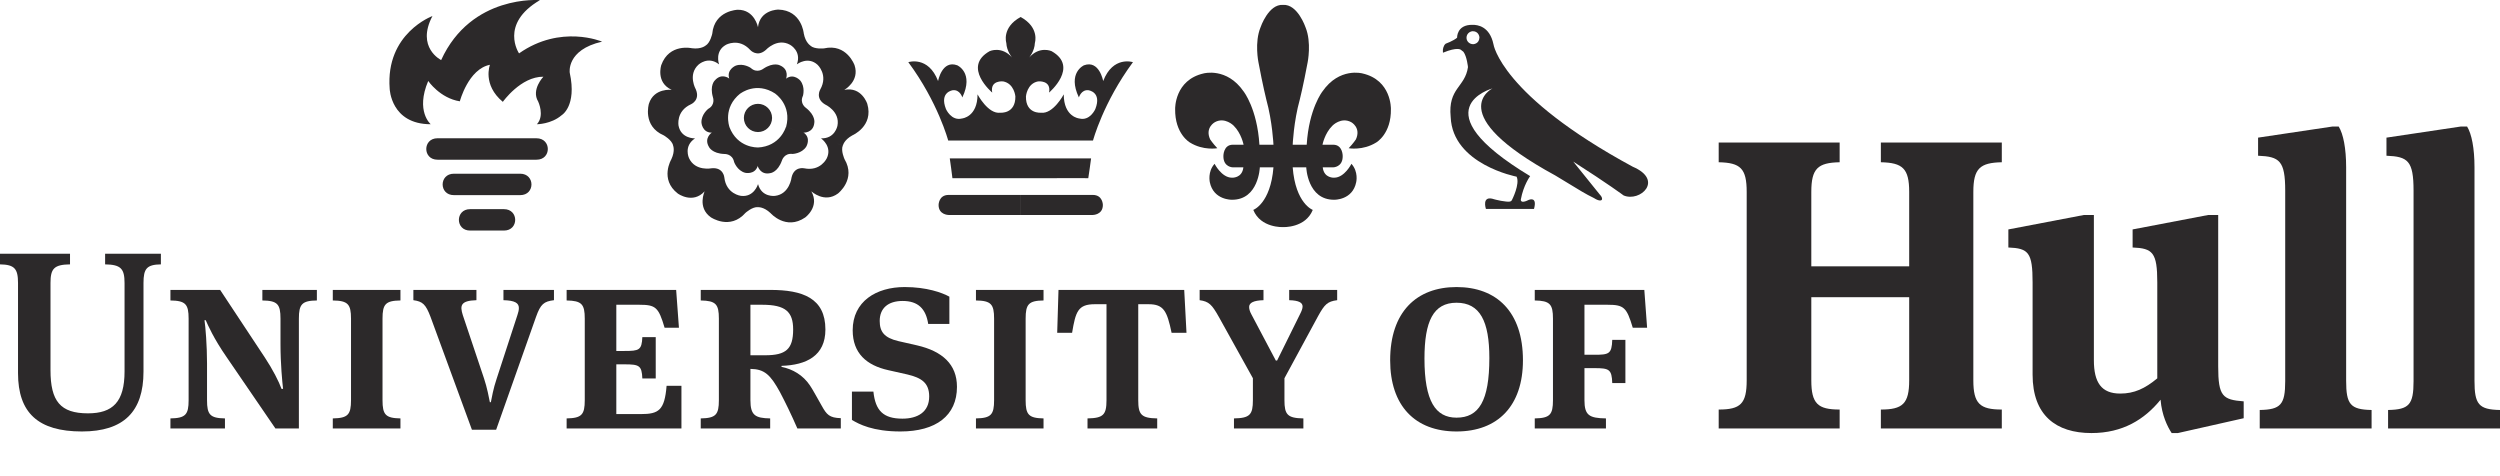 <?xml version="1.0" encoding="UTF-8"?>
<svg xmlns="http://www.w3.org/2000/svg" xmlns:xlink="http://www.w3.org/1999/xlink" width="1563.14pt" height="297.54pt" viewBox="0 0 1563.14 297.54" version="1.1">
<defs>
<clipPath id="clip1">
  <path d="M 1492 79 L 1563.141 79 L 1563.141 268 L 1492 268 Z M 1492 79 "/>
</clipPath>
</defs>
<g id="surface1">
<path style=" stroke:none;fill-rule:nonzero;fill:rgb(17.299%,16.1%,16.499%);fill-opacity:1;" d="M 1132.531 120 C 1132.531 105.309 1136.641 101.73 1150.25 101.449 L 1150.25 89.133 L 1074.621 89.133 L 1074.621 101.449 C 1088.27 101.73 1092.129 105.309 1092.129 120 L 1092.129 237.801 C 1092.129 252.465 1088.27 256.07 1074.621 256.07 L 1074.621 267.914 L 1150.25 267.914 L 1150.25 256.07 C 1136.641 256.07 1132.531 252.465 1132.531 237.801 L 1132.531 185.844 L 1193.73 185.844 L 1193.73 237.801 C 1193.73 252.465 1189.609 256.07 1176.02 256.07 L 1176.02 267.914 L 1251.641 267.914 L 1251.641 256.07 C 1238 256.07 1233.84 252.465 1233.84 237.801 L 1233.84 120 C 1233.84 105.309 1238 101.73 1251.641 101.449 L 1251.641 89.133 L 1176.02 89.133 L 1176.02 101.449 C 1189.609 101.73 1193.73 105.309 1193.73 120 L 1193.73 166.527 L 1132.531 166.527 "/>
<path style=" stroke:none;fill-rule:nonzero;fill:rgb(17.299%,16.1%,16.499%);fill-opacity:1;" d="M 1386.941 229.086 L 1386.941 134.414 L 1380.719 134.414 L 1333.43 143.453 L 1333.43 154.746 C 1346 155.25 1348.852 157.824 1348.852 176.598 L 1348.852 236.566 C 1341.121 242.977 1334.441 246.082 1325.691 246.082 C 1313.871 246.082 1309.211 239.125 1309.211 225.215 L 1309.211 134.414 L 1303.02 134.414 L 1255.738 143.453 L 1255.738 154.746 C 1268.32 155.25 1270.891 157.824 1270.891 176.598 L 1270.891 234.25 C 1270.891 259.695 1285.559 270.77 1307.691 270.77 C 1327.25 270.77 1340.879 262.273 1350.91 249.922 C 1351.691 259.695 1355.281 266.91 1357.852 270.77 L 1361.738 270.77 L 1402.879 261.5 L 1402.879 250.957 C 1389.73 249.922 1386.941 247.871 1386.941 229.086 "/>
<path style=" stroke:none;fill-rule:nonzero;fill:rgb(17.299%,16.1%,16.499%);fill-opacity:1;" d="M 1466.941 238.086 L 1466.941 104.578 C 1466.941 92.734 1465.148 83.746 1462.281 79.105 L 1458.43 79.105 L 1411.879 86.055 L 1411.879 97.371 C 1425.281 97.902 1428.84 100.477 1428.84 119.238 L 1428.84 238.34 C 1428.84 253.012 1426.012 256.098 1412.91 256.348 L 1412.91 267.914 L 1482.852 267.914 L 1482.852 256.348 C 1469.488 256.098 1466.941 252.754 1466.941 238.086 "/>
<g clip-path="url(#clip1)" clip-rule="nonzero">
<path style=" stroke:none;fill-rule:nonzero;fill:rgb(17.299%,16.1%,16.499%);fill-opacity:1;" d="M 1547.191 238.086 L 1547.191 104.578 C 1547.191 92.734 1545.43 83.746 1542.559 79.105 L 1538.68 79.105 L 1492.148 86.055 L 1492.148 97.371 C 1505.531 97.902 1509.09 100.477 1509.09 119.238 L 1509.09 238.34 C 1509.09 253.012 1506.289 256.098 1493.16 256.348 L 1493.16 267.914 L 1563.141 267.914 L 1563.141 256.348 C 1549.77 256.098 1547.191 252.754 1547.191 238.086 "/>
</g>
<path style=" stroke:none;fill-rule:nonzero;fill:rgb(17.299%,16.1%,16.499%);fill-opacity:1;" d="M 689.574 128.141 C 689.574 134.387 683.285 134.414 683.285 134.414 L 638.203 134.414 L 638.203 121.879 L 683.285 121.879 C 689.574 121.879 689.574 128.141 689.574 128.141 M 593.102 121.879 L 638.172 121.879 L 638.172 134.414 L 593.102 134.414 C 593.102 134.414 586.855 134.387 586.855 128.141 C 586.855 128.141 586.855 121.879 593.102 121.879 M 689.773 50.68 C 689.773 50.68 687.344 37.285 677.754 40.832 C 677.754 40.832 667.234 45.441 674.582 60.922 C 674.582 60.922 676.047 55.945 680.473 56.406 C 680.473 56.406 689.109 57.391 684.852 68.191 C 684.852 68.191 681.547 75.832 674.809 74.078 C 674.809 74.078 665.113 73.215 665.113 59 C 665.113 59 658.473 71.551 650.812 70.469 C 650.812 70.469 641.27 71.367 641.48 60.293 C 641.48 60.293 642.086 52.191 649.094 50.887 C 649.094 50.887 657.441 49.988 655.93 57.887 C 655.93 57.887 674.93 41.812 657.496 31.988 C 657.496 31.988 650.023 28.539 643.48 35.996 C 643.48 35.996 646.867 32.078 647.074 26.809 C 647.074 26.809 650.176 17.219 638.172 10.637 L 638.172 10.613 C 638.168 10.617 638.16 10.621 638.152 10.625 C 638.145 10.621 638.141 10.617 638.137 10.613 L 638.137 10.637 C 626.152 17.219 629.199 26.809 629.199 26.809 C 629.426 32.078 632.824 35.996 632.824 35.996 C 626.293 28.539 618.789 31.988 618.789 31.988 C 601.371 41.812 620.395 57.887 620.395 57.887 C 618.879 49.988 627.176 50.887 627.176 50.887 C 634.223 52.191 634.871 60.293 634.871 60.293 C 635 71.367 625.465 70.469 625.465 70.469 C 617.832 71.551 611.215 59 611.215 59 C 611.215 73.215 601.516 74.078 601.516 74.078 C 594.785 75.832 591.469 68.191 591.469 68.191 C 587.219 57.391 595.82 56.406 595.82 56.406 C 600.281 55.945 601.703 60.922 601.703 60.922 C 609.078 45.441 598.535 40.832 598.535 40.832 C 588.973 37.285 586.539 50.68 586.539 50.68 C 580.426 34.711 567.926 38.871 567.926 38.871 C 586.539 64.027 592.863 87.863 592.863 87.863 L 683.41 87.863 C 683.41 87.863 689.773 64.027 708.383 38.871 C 708.383 38.871 695.891 34.711 689.773 50.68 M 682.211 99.027 C 682.211 99.027 680.543 111.426 680.449 111.426 C 680.449 111.426 681.379 111.32 638.172 111.426 L 595.508 111.426 C 595.508 111.426 593.953 99.027 593.848 99.027 L 682.211 99.027 "/>
<path style=" stroke:none;fill-rule:nonzero;fill:rgb(17.299%,16.1%,16.499%);fill-opacity:1;" d="M 269.316 77.68 C 269.316 77.68 259.672 69.59 267.746 50.621 C 267.746 50.621 275.059 61.367 287.516 63.352 C 287.516 63.352 292.809 43.164 306.34 40.504 C 306.34 40.504 301.504 52.953 314.398 63.684 C 314.398 63.684 325.605 47.824 339.758 47.969 C 339.758 47.969 331.977 56.051 336.504 63.508 C 336.504 63.508 340.684 72.246 335.703 77.68 C 335.703 77.68 344.59 77.68 351.105 72.086 C 351.105 72.086 360.812 66.473 356.238 45.5 C 356.238 45.5 353.926 31.176 376.461 26.039 C 376.461 26.039 350.66 15.02 324.535 33.375 C 324.535 33.375 312.059 15.02 337.609 0.082 C 337.609 0.082 294.637 -3.641 275.832 37.562 C 275.832 37.562 259.996 29.766 270.395 10.031 C 270.395 10.031 241.008 20.773 243.648 55.457 C 243.648 55.457 244.301 77.68 269.316 77.68 M 293.969 144.16 L 315.078 144.16 C 324.48 144.211 324.48 130.742 315.078 130.773 L 293.969 130.773 C 284.57 130.742 284.57 144.211 293.969 144.16 M 283.824 122.008 C 283.824 122.039 325.234 122.039 325.234 122.008 C 334.66 122.062 334.66 108.594 325.234 108.609 L 283.824 108.609 C 274.406 108.594 274.406 122.062 283.824 122.008 M 273.594 99.855 C 264.176 99.922 264.176 86.414 273.594 86.441 L 335.438 86.457 C 344.895 86.441 344.895 99.922 335.438 99.855 C 335.438 99.883 273.594 99.883 273.594 99.855 "/>
<path style=" stroke:none;fill-rule:nonzero;fill:rgb(17.299%,16.1%,16.499%);fill-opacity:1;" d="M 523.605 78.703 C 523.605 78.703 522.078 86.805 513.395 86.496 L 513.238 86.449 C 513.238 86.449 513.301 86.492 513.312 86.504 C 513.293 86.504 513.281 86.508 513.262 86.508 L 513.367 86.539 C 514.031 87.016 520.336 91.766 516.984 98.906 C 516.984 98.906 513.105 107.355 502.789 105.227 C 502.789 105.227 496.574 103.844 494.941 110.902 C 494.941 110.902 493.754 121.406 484.527 122.48 C 484.527 122.48 476.273 123.559 473.98 115.164 L 473.98 115.066 C 473.98 115.066 473.965 115.117 473.961 115.121 C 473.957 115.109 473.953 115.109 473.953 115.098 L 473.953 115.148 C 473.816 115.594 471.316 123.43 463.297 122.465 C 463.297 122.465 454.055 121.391 452.879 110.871 C 452.879 110.871 452.309 104.547 445.031 105.199 C 445.031 105.199 434.703 107.324 430.805 98.859 C 430.805 98.859 427.254 91.391 434.531 86.551 L 434.617 86.523 L 434.562 86.523 C 434.57 86.516 434.578 86.512 434.586 86.508 L 434.535 86.523 C 434.09 86.531 425.832 86.598 424.273 78.625 C 424.273 78.625 422.465 69.516 432.078 65.168 C 432.078 65.168 437.91 62.668 435.09 55.945 C 435.09 55.945 429.844 46.781 436.691 40.461 C 436.691 40.461 442.676 34.801 449.539 40.203 L 449.613 40.301 C 449.613 40.301 449.598 40.238 449.594 40.23 C 449.602 40.238 449.605 40.238 449.613 40.246 L 449.586 40.203 C 449.41 39.695 446.906 31.91 453.891 28.027 C 453.891 28.027 462.008 23.449 469.109 31.27 C 469.109 31.27 473.328 36.035 478.793 31.27 C 478.793 31.27 485.918 23.449 494.031 28.027 C 494.031 28.027 501.297 31.969 498.262 40.176 L 498.211 40.25 C 498.211 40.25 498.25 40.223 498.254 40.219 C 498.25 40.23 498.25 40.238 498.246 40.246 L 498.277 40.203 C 498.652 39.918 505.301 35.051 511.238 40.555 C 511.238 40.555 518.016 46.859 512.844 56.004 C 512.844 56.004 509.582 61.465 515.801 65.262 C 515.801 65.262 525.434 69.574 523.605 78.703 M 542.273 64.918 C 542.273 64.918 538.77 53.957 527.875 56.207 C 527.875 56.207 537.672 50.797 534.309 40.762 C 534.309 40.762 529.465 27.031 515.191 30.254 C 515.191 30.254 509.344 30.922 506.73 28.586 L 504.676 31.395 L 506.762 28.523 C 506.762 28.523 503.676 26.789 502.566 20.941 C 502.566 20.941 501.297 6.41 486.664 5.996 C 486.664 5.996 475.176 5.969 473.926 17.016 C 473.926 17.016 471.867 5.969 461.246 6.102 C 461.246 6.102 446.723 6.484 445.34 21.062 C 445.34 21.062 444.164 26.77 441.129 28.547 L 441.113 28.523 C 441.113 28.523 438.48 30.922 432.617 30.16 C 432.617 30.16 418.422 26.902 413.461 40.699 C 413.461 40.699 409.891 51.609 420.004 56.191 C 420.004 56.191 408.895 54.789 405.723 64.902 C 405.723 64.902 401.57 78.828 414.992 84.625 C 414.992 84.625 420.117 87.508 420.859 90.941 L 420.832 90.953 C 420.832 90.953 422.301 94.184 419.766 99.586 C 419.766 99.586 412.254 112.09 423.809 121.02 C 423.809 121.02 433.137 127.805 440.594 119.602 C 440.594 119.602 435.832 129.746 444.438 135.855 C 444.438 135.855 456.438 144.102 466.105 133.105 C 466.105 133.105 470.453 129.164 473.926 129.531 L 473.953 122.301 L 473.953 129.559 C 473.953 129.559 477.457 129.164 481.793 133.258 C 481.793 133.258 491.371 144.242 503.438 135.977 C 503.438 135.977 512.75 129.242 507.27 119.602 C 507.27 119.602 515.449 127.289 523.949 120.988 C 523.949 120.988 535.465 112.09 528.039 99.504 C 528.039 99.504 525.602 94.184 526.98 90.953 L 523.066 89.668 L 527.047 90.953 C 527.047 90.953 527.715 87.496 532.953 84.625 C 532.953 84.625 546.379 78.918 542.273 64.918 M 465.109 73.734 C 465.109 68.883 469.059 64.918 473.926 64.918 C 478.793 64.918 482.75 68.883 482.75 73.734 C 482.75 78.609 478.793 82.562 473.926 82.562 C 469.059 82.562 465.109 78.609 465.109 73.734 M 491.383 79.414 C 491.383 79.414 487.973 91.582 473.676 92.246 L 473.676 92.18 C 473.676 92.18 461.059 92.672 456.004 79.266 L 456.051 79.246 C 456.051 79.246 451.695 67.391 462.871 58.449 L 462.91 58.504 C 462.91 58.504 472.812 50.691 484.785 58.555 L 484.754 58.598 C 484.754 58.598 495.27 65.629 491.492 79.441 L 499.73 82.113 Z M 503.938 67.465 C 503.938 67.465 499.73 64.703 502.066 59.832 C 502.066 59.832 503.617 54.402 500.379 50.371 C 500.379 50.371 496.465 45.785 491.758 48.969 L 491.457 49.383 C 491.48 49.32 493.789 43.473 487.664 40.875 C 487.664 40.875 483.723 38.645 477.266 42.98 C 477.266 42.98 473.328 46.117 469.414 42.461 C 469.414 42.461 464.746 39.258 459.938 41.082 C 459.938 41.082 454.344 43.41 455.879 48.879 L 456.105 49.191 C 455.504 48.734 451.043 45.578 446.961 50.277 C 446.961 50.277 443.605 53.305 445.766 60.812 C 445.766 60.812 447.5 65.504 442.82 68.062 C 442.82 68.062 438.348 71.551 438.59 76.73 C 438.59 76.73 439.055 82.746 444.738 82.949 L 445.211 82.789 C 445.055 82.895 439.941 86.273 443.289 91.891 C 443.289 91.891 445.156 96.004 452.961 96.281 C 452.961 96.281 457.973 96.039 459.012 101.309 C 459.012 101.309 460.895 106.68 465.895 108.035 C 465.895 108.035 471.742 109.406 473.676 104.086 L 473.676 103.578 C 473.676 103.578 475.262 109.746 481.754 108.223 C 481.754 108.223 486.266 107.742 488.895 100.402 C 488.895 100.402 490.254 95.574 495.59 96.254 C 495.59 96.254 501.242 96.07 504.082 91.75 C 504.082 91.75 507.258 86.57 502.73 83.082 L 502.258 82.934 C 502.309 82.934 508.598 83.309 509.164 76.699 C 509.164 76.699 510.078 72.273 503.938 67.465 "/>
<path style=" stroke:none;fill-rule:nonzero;fill:rgb(17.299%,16.1%,16.499%);fill-opacity:1;" d="M 933.785 27.633 C 931.41 16.375 923.734 15.465 920.715 15.535 C 920.715 15.559 920.66 19.508 920.715 19.508 C 924.137 19.48 925.027 22.297 925.027 23.559 C 924.777 27.609 921.062 27.633 921.062 27.633 C 918.641 27.594 916.945 25.715 916.945 23.652 C 916.934 21.273 918.738 19.719 920.715 19.508 C 920.773 19.52 920.715 15.527 920.715 15.527 C 910.703 15.352 911.055 23.594 911.055 23.594 C 908.652 25.609 903.906 27.332 903.906 27.332 C 902.297 28.66 902.18 31.18 902.18 31.18 C 902.082 32.547 902.27 33.043 902.27 32.945 C 911.336 29.172 913.387 31.121 913.387 31.121 L 915.008 32.375 C 917.227 35.344 917.859 41.953 917.859 41.953 C 916.055 54.688 905.262 54.988 907.047 73.184 C 908.223 102.805 948.254 110.457 948.254 110.457 C 950.5 114.926 945.449 124.852 945.449 124.852 C 944.812 126.375 943.562 126.375 938.535 125.574 C 936.008 125.094 934.312 124.613 934.312 124.613 C 926.109 121.777 929.074 130.625 929.074 130.625 C 929.035 130.582 959.145 130.625 959.145 130.625 C 961.387 122.516 955.898 124.965 955.898 124.965 C 950.457 127.754 950.902 124.766 950.902 124.766 C 952.539 115.73 956.734 110.121 956.734 110.121 C 886.816 68.016 933.172 55.281 933.172 55.281 C 933.172 55.281 901.371 71.043 972.461 109.719 C 990.215 120.508 990.785 120.941 996.582 123.812 C 1000.68 126.461 1001.578 124.883 1001.578 124.883 C 1002.219 123.508 1000.262 121.625 1000.262 121.625 L 983.688 101.051 C 1005.488 114.961 1015.18 122.203 1015.18 122.203 C 1025.422 126.578 1040.629 112.664 1020.859 104.23 C 938.309 59.566 933.785 27.633 933.785 27.633 "/>
<path style=" stroke:none;fill-rule:nonzero;fill:rgb(17.299%,16.1%,16.499%);fill-opacity:1;" d="M 851.828 45.902 C 851.828 45.902 837.445 41.941 826.895 57.148 C 826.895 57.148 818.414 67.879 817.023 90.484 L 808.266 90.484 C 808.266 90.484 808.848 76.051 812.703 62.238 C 812.703 62.238 814.895 53.57 817.609 38.996 C 817.609 38.996 820.168 26.496 816.281 17.055 C 816.281 17.055 811.348 2.441 802.219 3.059 C 793.094 2.441 788.172 17.055 788.172 17.055 C 784.254 26.496 786.863 38.996 786.863 38.996 C 789.594 53.57 791.762 62.238 791.762 62.238 C 795.59 76.051 796.238 90.484 796.238 90.484 L 787.461 90.484 C 786.059 67.879 777.551 57.148 777.551 57.148 C 767.027 41.941 752.598 45.902 752.598 45.902 C 734.336 50.039 734.766 68.062 734.766 68.062 C 734.492 83.762 743.992 89.098 743.992 89.098 C 752.352 94.309 761.137 92.672 761.137 92.672 C 758.305 89.684 756.637 87.125 756.637 87.125 C 753.273 79.723 759.66 76.359 759.66 76.359 C 765.902 72.996 771.332 78.551 771.332 78.551 C 776.215 83.375 777.551 90.484 777.551 90.484 L 770.852 90.484 C 764.852 90.484 764.934 97.551 764.934 97.551 C 764.852 104.609 770.852 104.637 770.852 104.637 L 777.422 104.637 C 776.652 111.641 770.172 111.098 770.172 111.098 C 763.73 111.012 759.426 102.422 759.426 102.422 C 754.91 107.43 756.477 113.785 756.418 113.816 C 758.703 125.227 770.305 124.898 770.305 124.898 C 787.012 124.98 787.715 104.637 787.715 104.637 L 796.238 104.637 C 794.418 127.344 783.625 131.242 783.625 131.242 C 788.25 142.699 802.219 141.992 802.219 141.992 C 802.219 141.992 816.188 142.699 820.82 131.242 C 820.82 131.242 810.023 127.344 808.266 104.637 L 816.742 104.637 C 816.742 104.637 817.473 124.98 834.172 124.898 C 834.172 124.898 845.766 125.227 847.988 113.816 C 847.988 113.785 849.504 107.43 844.996 102.422 C 844.996 102.422 840.707 111.012 834.305 111.098 C 834.305 111.098 827.82 111.641 827.047 104.637 L 833.582 104.637 C 833.582 104.637 839.633 104.609 839.531 97.551 C 839.531 97.551 839.633 90.484 833.582 90.484 L 826.895 90.484 C 826.895 90.484 828.219 83.375 833.137 78.551 C 833.137 78.551 838.516 72.996 844.812 76.359 C 844.812 76.359 851.16 79.723 847.805 87.125 C 847.805 87.125 846.137 89.684 843.266 92.672 C 843.266 92.672 852.086 94.309 860.469 89.098 C 860.469 89.098 869.977 83.762 869.668 68.062 C 869.668 68.062 870.133 50.039 851.828 45.902 "/>
<path style=" stroke:none;fill-rule:nonzero;fill:rgb(17.299%,16.1%,16.499%);fill-opacity:1;" d="M 990.691 230.18 L 997.035 230.18 C 1006.16 230.18 1007.77 230.949 1008.07 239.496 L 1016.289 239.496 L 1016.289 212.512 L 1008.07 212.512 C 1007.77 221.324 1006.02 221.82 996.879 221.82 L 990.691 221.82 L 990.691 190.551 L 1005.078 190.551 C 1015.32 190.551 1017.078 192.121 1020.891 204.906 L 1029.859 204.906 L 1028.121 181.273 L 959.617 181.273 L 959.617 187.867 C 969.117 188.027 971.004 190.211 971.004 199.215 L 971.004 250.23 C 971.004 259.25 969.117 261.453 959.617 261.613 L 959.617 267.914 L 1004.129 267.914 L 1004.129 261.613 C 993.691 261.453 990.691 259.695 990.691 250.23 "/>
<path style=" stroke:none;fill-rule:nonzero;fill:rgb(17.299%,16.1%,16.499%);fill-opacity:1;" d="M 910.703 261.145 C 897.578 261.145 890.656 250.863 890.656 224.18 C 890.656 200.945 896.148 189.285 910.703 189.285 C 925.426 189.285 931.227 200.945 931.227 223.848 C 931.227 250.863 924.598 261.145 910.703 261.145 M 910.703 179.48 C 885.766 179.48 869.207 194.961 869.207 225.281 C 869.207 253.711 884.785 269.781 910.703 269.781 C 936.562 269.781 952.23 253.711 952.23 225.281 C 952.23 194.961 935.793 179.48 910.703 179.48 "/>
<path style=" stroke:none;fill-rule:nonzero;fill:rgb(17.299%,16.1%,16.499%);fill-opacity:1;" d="M 783.383 236.492 L 783.383 250.23 C 783.383 259.25 781.504 261.453 771.547 261.613 L 771.547 267.914 L 814.949 267.914 L 814.949 261.613 C 804.988 261.453 803.109 259.25 803.109 250.23 L 803.109 236.492 L 824.234 197.492 C 828.199 190.367 829.938 188.488 836.074 187.695 L 836.074 181.273 L 806.07 181.273 L 806.07 187.695 C 812.27 187.867 814.453 189.285 814.453 191.66 C 814.453 192.895 813.844 194.496 812.871 196.383 L 798.516 225.43 L 797.711 225.43 L 782.43 196.531 C 781.66 195.117 781.023 193.527 781.023 191.949 C 781.023 189.285 783.863 187.867 790 187.695 L 790 181.273 L 750.082 181.273 L 750.082 187.695 C 755.926 188.488 757.785 190.551 761.906 197.824 "/>
<path style=" stroke:none;fill-rule:nonzero;fill:rgb(17.299%,16.1%,16.499%);fill-opacity:1;" d="M 691.844 250.23 C 691.844 259.25 689.934 261.453 679.973 261.613 L 679.973 267.914 L 723.551 267.914 L 723.551 261.613 C 713.609 261.453 711.695 259.25 711.695 250.23 L 711.695 190.211 L 718.156 190.211 C 727.641 190.211 729.711 194.5 732.547 208.07 L 741.859 208.07 L 740.441 181.273 L 661.832 181.273 L 661.02 208.07 L 670.336 208.07 C 672.551 194.805 673.992 190.211 684.578 190.211 L 691.844 190.211 "/>
<path style=" stroke:none;fill-rule:nonzero;fill:rgb(17.299%,16.1%,16.499%);fill-opacity:1;" d="M 641.285 199.215 C 641.285 190.211 643.168 187.992 652.473 187.867 L 652.473 181.273 L 610.223 181.273 L 610.223 187.867 C 619.676 187.992 621.562 190.211 621.562 199.215 L 621.562 250.23 C 621.562 259.25 619.676 261.453 610.223 261.613 L 610.223 267.914 L 652.473 267.914 L 652.473 261.613 C 643.168 261.453 641.285 259.25 641.285 250.23 "/>
<path style=" stroke:none;fill-rule:nonzero;fill:rgb(17.299%,16.1%,16.499%);fill-opacity:1;" d="M 562.977 269.781 C 585.254 269.781 598.348 259.883 598.348 241.871 C 598.348 227.805 589.219 219.605 573.41 215.945 L 561.707 213.281 C 552.891 211.215 550.043 207.434 550.043 200.668 C 550.043 192.758 555.227 188.176 564.391 188.176 C 574.035 188.176 578.926 193.059 580.359 202.551 L 593.602 202.551 L 593.602 185.492 C 589.027 182.965 579.402 179.477 565.656 179.477 C 547.812 179.477 533.148 188.488 533.148 206.496 C 533.148 220.867 541.82 228.434 555.387 231.445 L 567.258 234.117 C 576.09 236.195 580.984 239.34 580.984 247.887 C 580.984 257.66 573.734 261.766 564.242 261.766 C 552.242 261.766 547.344 256.719 546.102 244.867 L 532.676 244.867 L 532.676 262.562 C 537.078 265.23 545.742 269.781 562.977 269.781 "/>
<path style=" stroke:none;fill-rule:nonzero;fill:rgb(17.299%,16.1%,16.499%);fill-opacity:1;" d="M 478.508 222.133 L 469.207 222.133 L 469.207 190.551 L 476.625 190.551 C 491.164 190.551 495.922 194.961 495.922 206.031 C 495.922 218.34 491.348 222.133 478.508 222.133 M 513.883 253.871 C 510.586 248.191 508.672 244.387 506.469 241.07 C 502.039 234.434 495.574 230.801 488.645 229.383 L 488.645 228.75 C 504.27 228.27 516.09 222.438 516.09 206.031 C 516.09 186.297 501.723 181.273 481.676 181.273 L 438.141 181.273 L 438.141 187.867 C 447.598 188.023 449.484 190.211 449.484 199.215 L 449.484 250.23 C 449.484 259.25 447.598 261.453 438.141 261.613 L 438.141 267.914 L 481.555 267.914 L 481.555 261.613 C 472.238 261.453 469.207 259.695 469.207 250.23 L 469.207 230.645 C 478.047 230.801 481.676 234.266 487.684 245.184 C 490.996 251.496 494.652 258.91 498.566 267.914 L 525.719 267.914 L 525.719 261.453 C 518.613 261.27 516.887 259.25 513.883 253.871 "/>
<path style=" stroke:none;fill-rule:nonzero;fill:rgb(17.299%,16.1%,16.499%);fill-opacity:1;" d="M 354.289 267.914 L 426.074 267.914 L 426.074 241.242 L 416.789 241.242 C 415.539 256.551 411.879 258.91 400.668 258.91 L 385.355 258.91 L 385.355 227.805 L 390.566 227.805 C 399.73 227.805 401.277 228.574 401.629 236.625 L 410 236.625 L 410 210.781 L 401.629 210.781 C 401.277 218.953 399.586 219.445 390.434 219.445 L 385.355 219.445 L 385.355 190.551 L 399.73 190.551 C 410 190.551 411.758 192.121 415.539 204.906 L 424.504 204.906 L 422.77 181.273 L 354.289 181.273 L 354.289 187.867 C 363.746 188.023 365.625 190.211 365.625 199.215 L 365.625 250.23 C 365.625 259.25 363.746 261.453 354.289 261.613 "/>
<path style=" stroke:none;fill-rule:nonzero;fill:rgb(17.299%,16.1%,16.499%);fill-opacity:1;" d="M 310.219 268.684 L 335.156 198.121 C 338.012 190.07 340.086 188.488 346.371 187.695 L 346.371 181.273 L 314.785 181.273 L 314.785 187.695 C 321.902 187.867 324.43 189.441 324.43 192.578 C 324.43 193.867 324.117 195.266 323.508 197.027 L 310.535 236.793 C 308.469 242.793 307.383 249.117 306.91 251.496 L 306.297 251.496 C 305.797 248.965 304.535 242.18 302.641 236.625 L 289.371 197.027 C 287.492 191.016 287.973 187.992 297.891 187.695 L 297.891 181.273 L 258.465 181.273 L 258.465 187.695 C 264.258 188.488 266.176 190.211 269.191 198.121 L 295.07 268.684 "/>
<path style=" stroke:none;fill-rule:nonzero;fill:rgb(17.299%,16.1%,16.499%);fill-opacity:1;" d="M 239.172 199.215 C 239.172 190.211 241.035 187.992 250.383 187.867 L 250.383 181.273 L 208.082 181.273 L 208.082 187.867 C 217.547 187.992 219.473 190.211 219.473 199.215 L 219.473 250.23 C 219.473 259.25 217.547 261.453 208.082 261.613 L 208.082 267.914 L 250.383 267.914 L 250.383 261.613 C 241.035 261.453 239.172 259.25 239.172 250.23 "/>
<path style=" stroke:none;fill-rule:nonzero;fill:rgb(17.299%,16.1%,16.499%);fill-opacity:1;" d="M 117.934 250.23 C 117.934 259.25 116.016 261.453 106.562 261.613 L 106.562 267.914 L 140.656 267.914 L 140.656 261.613 C 131.328 261.453 129.445 259.25 129.445 250.23 L 129.445 227.16 C 129.445 215.945 128.48 204.289 127.855 200.191 L 128.629 200.191 C 129.934 203.16 133.539 211.555 141.773 223.41 L 172.215 267.914 L 186.879 267.914 L 186.879 199.215 C 186.879 190.211 188.809 187.992 198.129 187.867 L 198.129 181.273 L 164.043 181.273 L 164.043 187.867 C 173.52 187.992 175.379 190.211 175.379 199.215 L 175.379 214.871 C 175.379 227.805 176.492 238.695 176.988 243.137 L 176.023 243.137 C 174.441 238.695 170.508 230.965 165.602 223.551 L 137.645 181.273 L 106.562 181.273 L 106.562 187.867 C 116.016 187.992 117.934 190.211 117.934 199.215 "/>
<path style=" stroke:none;fill-rule:nonzero;fill:rgb(17.299%,16.1%,16.499%);fill-opacity:1;" d="M 51.195 269.781 C 77.418 269.781 89.719 257.32 89.719 232.387 L 89.719 176.949 C 89.719 167.945 91.754 165.445 100.598 165.297 L 100.598 158.66 L 65.723 158.66 L 65.723 165.297 C 75.523 165.445 77.875 167.945 77.875 176.949 L 77.875 232.23 C 77.875 251.371 70.441 258.445 55 258.445 C 37.75 258.445 31.574 250.863 31.574 231.445 L 31.574 176.949 C 31.574 167.945 33.785 165.445 43.777 165.297 L 43.777 158.66 L 0 158.66 L 0 165.297 C 9.02 165.445 11.266 167.945 11.266 176.949 L 11.266 233.324 C 11.266 258.125 23.883 269.781 51.195 269.781 "/>
</g>
</svg>
